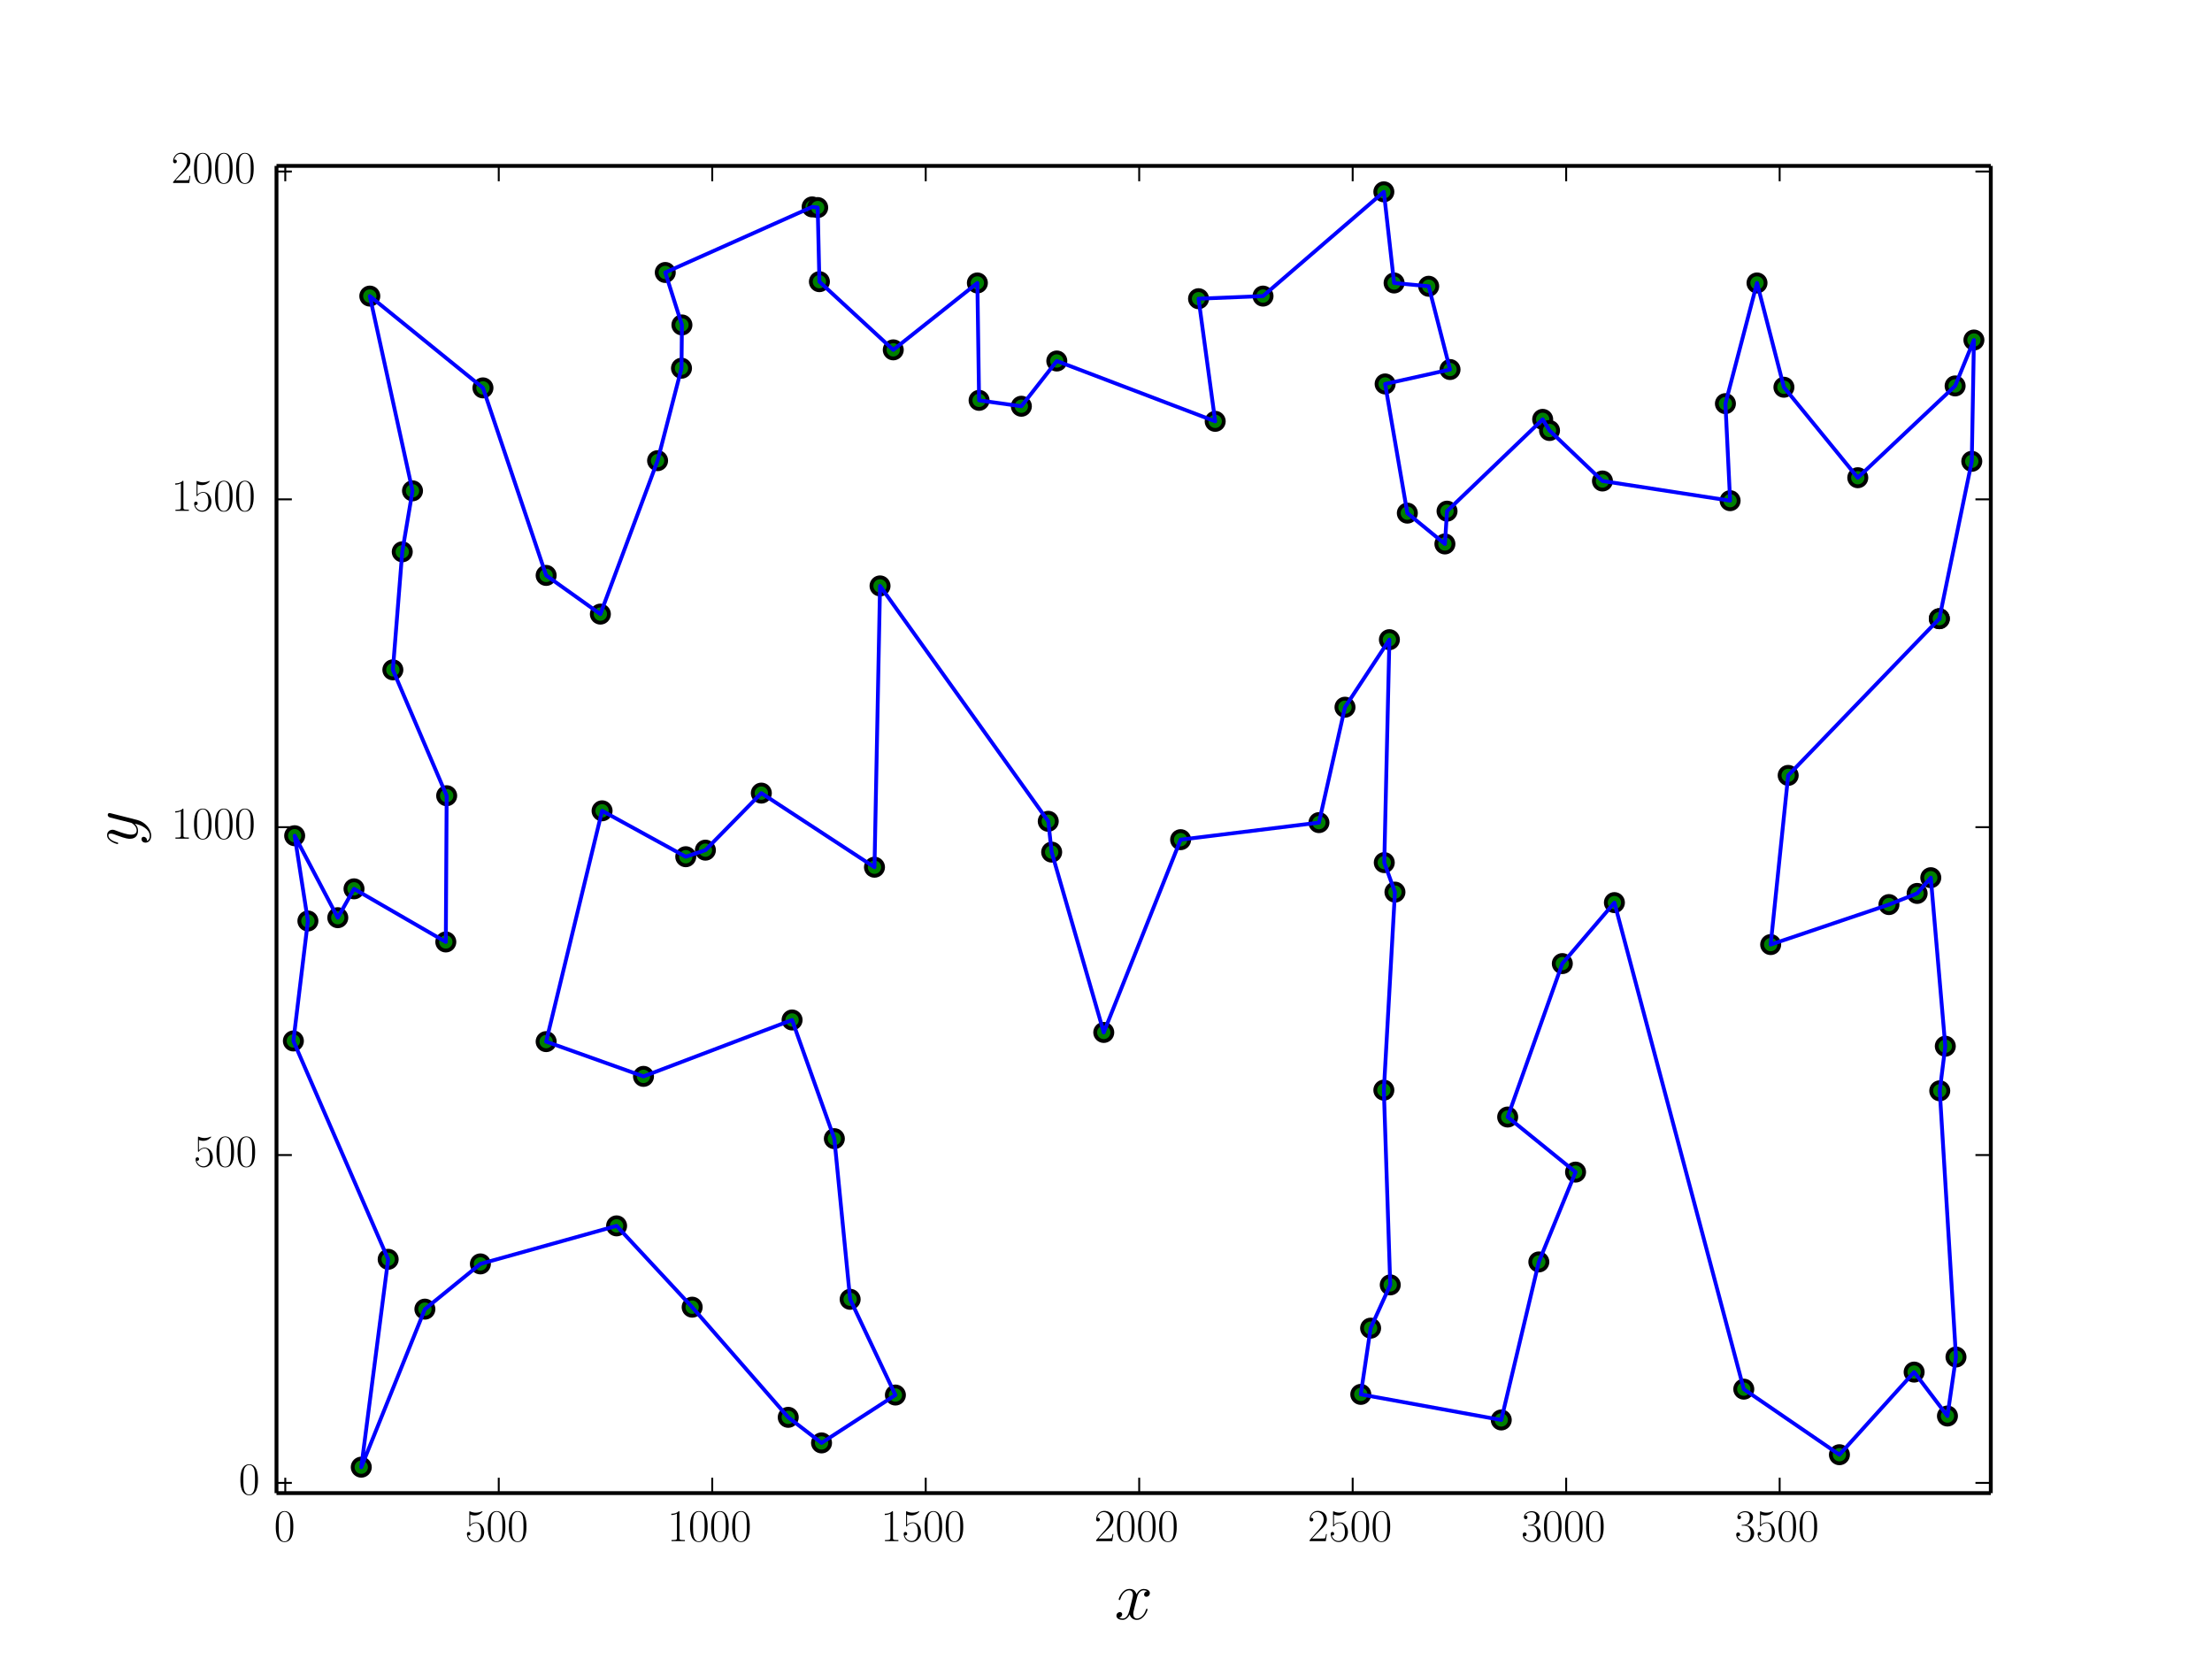 <?xml version="1.0" encoding="utf-8" standalone="no"?>
<!DOCTYPE svg PUBLIC "-//W3C//DTD SVG 1.1//EN"
  "http://www.w3.org/Graphics/SVG/1.1/DTD/svg11.dtd">
<!-- Created with matplotlib (http://matplotlib.org/) -->
<svg height="432pt" version="1.1" viewBox="0 0 576 432" width="576pt" xmlns="http://www.w3.org/2000/svg" xmlns:xlink="http://www.w3.org/1999/xlink">
 <defs>
  <style type="text/css">
*{stroke-linecap:butt;stroke-linejoin:round;}
  </style>
 </defs>
 <g id="figure_1">
  <g id="patch_1">
   <path d="
M0 432
L576 432
L576 0
L0 0
z
" style="fill:#ffffff;"/>
  </g>
  <g id="axes_1">
   <g id="patch_2">
    <path d="
M72 388.8
L518.4 388.8
L518.4 43.2
L72 43.2
z
" style="fill:#ffffff;"/>
   </g>
   <g id="PathCollection_1">
    <defs>
     <path d="
M0 2.236
C0.593 2.236 1.162 2 1.581 1.581
C2 1.162 2.236 0.593 2.236 0
C2.236 -0.593 2 -1.162 1.581 -1.581
C1.162 -2 0.593 -2.236 0 -2.236
C-0.593 -2.236 -1.162 -2 -1.581 -1.581
C-2 -1.162 -2.236 -0.593 -2.236 0
C-2.236 0.593 -2 1.162 -1.581 1.581
C-1.162 2 -0.593 2.236 0 2.236
z
" id="C0_0_919e3f95db"/>
    </defs>
    <g clip-path="url(#p7ff5b81e1d)">
     <use style="fill:#008000;stroke:#000000;" x="504.997" xlink:href="#C0_0_919e3f95db" y="161.106"/>
    </g>
    <g clip-path="url(#p7ff5b81e1d)">
     <use style="fill:#008000;stroke:#000000;" x="465.639" xlink:href="#C0_0_919e3f95db" y="201.914"/>
    </g>
    <g clip-path="url(#p7ff5b81e1d)">
     <use style="fill:#008000;stroke:#000000;" x="461.081" xlink:href="#C0_0_919e3f95db" y="245.965"/>
    </g>
    <g clip-path="url(#p7ff5b81e1d)">
     <use style="fill:#008000;stroke:#000000;" x="491.878" xlink:href="#C0_0_919e3f95db" y="235.55"/>
    </g>
    <g clip-path="url(#p7ff5b81e1d)">
     <use style="fill:#008000;stroke:#000000;" x="499.216" xlink:href="#C0_0_919e3f95db" y="232.647"/>
    </g>
    <g clip-path="url(#p7ff5b81e1d)">
     <use style="fill:#008000;stroke:#000000;" x="502.774" xlink:href="#C0_0_919e3f95db" y="228.55"/>
    </g>
    <g clip-path="url(#p7ff5b81e1d)">
     <use style="fill:#008000;stroke:#000000;" x="506.554" xlink:href="#C0_0_919e3f95db" y="272.43"/>
    </g>
    <g clip-path="url(#p7ff5b81e1d)">
     <use style="fill:#008000;stroke:#000000;" x="505.108" xlink:href="#C0_0_919e3f95db" y="284.041"/>
    </g>
    <g clip-path="url(#p7ff5b81e1d)">
     <use style="fill:#008000;stroke:#000000;" x="509.333" xlink:href="#C0_0_919e3f95db" y="353.362"/>
    </g>
    <g clip-path="url(#p7ff5b81e1d)">
     <use style="fill:#008000;stroke:#000000;" x="507.11" xlink:href="#C0_0_919e3f95db" y="368.729"/>
    </g>
    <g clip-path="url(#p7ff5b81e1d)">
     <use style="fill:#008000;stroke:#000000;" x="498.438" xlink:href="#C0_0_919e3f95db" y="357.289"/>
    </g>
    <g clip-path="url(#p7ff5b81e1d)">
     <use style="fill:#008000;stroke:#000000;" x="478.981" xlink:href="#C0_0_919e3f95db" y="378.803"/>
    </g>
    <g clip-path="url(#p7ff5b81e1d)">
     <use style="fill:#008000;stroke:#000000;" x="454.077" xlink:href="#C0_0_919e3f95db" y="361.729"/>
    </g>
    <g clip-path="url(#p7ff5b81e1d)">
     <use style="fill:#008000;stroke:#000000;" x="420.389" xlink:href="#C0_0_919e3f95db" y="235.038"/>
    </g>
    <g clip-path="url(#p7ff5b81e1d)">
     <use style="fill:#008000;stroke:#000000;" x="406.825" xlink:href="#C0_0_919e3f95db" y="250.917"/>
    </g>
    <g clip-path="url(#p7ff5b81e1d)">
     <use style="fill:#008000;stroke:#000000;" x="392.594" xlink:href="#C0_0_919e3f95db" y="290.871"/>
    </g>
    <g clip-path="url(#p7ff5b81e1d)">
     <use style="fill:#008000;stroke:#000000;" x="410.272" xlink:href="#C0_0_919e3f95db" y="305.213"/>
    </g>
    <g clip-path="url(#p7ff5b81e1d)">
     <use style="fill:#008000;stroke:#000000;" x="400.71" xlink:href="#C0_0_919e3f95db" y="328.605"/>
    </g>
    <g clip-path="url(#p7ff5b81e1d)">
     <use style="fill:#008000;stroke:#000000;" x="390.926" xlink:href="#C0_0_919e3f95db" y="369.754"/>
    </g>
    <g clip-path="url(#p7ff5b81e1d)">
     <use style="fill:#008000;stroke:#000000;" x="354.348" xlink:href="#C0_0_919e3f95db" y="363.095"/>
    </g>
    <g clip-path="url(#p7ff5b81e1d)">
     <use style="fill:#008000;stroke:#000000;" x="356.905" xlink:href="#C0_0_919e3f95db" y="345.85"/>
    </g>
    <g clip-path="url(#p7ff5b81e1d)">
     <use style="fill:#008000;stroke:#000000;" x="362.019" xlink:href="#C0_0_919e3f95db" y="334.581"/>
    </g>
    <g clip-path="url(#p7ff5b81e1d)">
     <use style="fill:#008000;stroke:#000000;" x="360.352" xlink:href="#C0_0_919e3f95db" y="283.87"/>
    </g>
    <g clip-path="url(#p7ff5b81e1d)">
     <use style="fill:#008000;stroke:#000000;" x="363.242" xlink:href="#C0_0_919e3f95db" y="232.306"/>
    </g>
    <g clip-path="url(#p7ff5b81e1d)">
     <use style="fill:#008000;stroke:#000000;" x="360.463" xlink:href="#C0_0_919e3f95db" y="224.622"/>
    </g>
    <g clip-path="url(#p7ff5b81e1d)">
     <use style="fill:#008000;stroke:#000000;" x="361.797" xlink:href="#C0_0_919e3f95db" y="166.57"/>
    </g>
    <g clip-path="url(#p7ff5b81e1d)">
     <use style="fill:#008000;stroke:#000000;" x="350.234" xlink:href="#C0_0_919e3f95db" y="184.157"/>
    </g>
    <g clip-path="url(#p7ff5b81e1d)">
     <use style="fill:#008000;stroke:#000000;" x="343.452" xlink:href="#C0_0_919e3f95db" y="214.207"/>
    </g>
    <g clip-path="url(#p7ff5b81e1d)">
     <use style="fill:#008000;stroke:#000000;" x="307.43" xlink:href="#C0_0_919e3f95db" y="218.647"/>
    </g>
    <g clip-path="url(#p7ff5b81e1d)">
     <use style="fill:#008000;stroke:#000000;" x="287.417" xlink:href="#C0_0_919e3f95db" y="268.845"/>
    </g>
    <g clip-path="url(#p7ff5b81e1d)">
     <use style="fill:#008000;stroke:#000000;" x="273.853" xlink:href="#C0_0_919e3f95db" y="221.891"/>
    </g>
    <g clip-path="url(#p7ff5b81e1d)">
     <use style="fill:#008000;stroke:#000000;" x="272.964" xlink:href="#C0_0_919e3f95db" y="213.866"/>
    </g>
    <g clip-path="url(#p7ff5b81e1d)">
     <use style="fill:#008000;stroke:#000000;" x="229.159" xlink:href="#C0_0_919e3f95db" y="152.569"/>
    </g>
    <g clip-path="url(#p7ff5b81e1d)">
     <use style="fill:#008000;stroke:#000000;" x="227.714" xlink:href="#C0_0_919e3f95db" y="225.818"/>
    </g>
    <g clip-path="url(#p7ff5b81e1d)">
     <use style="fill:#008000;stroke:#000000;" x="198.251" xlink:href="#C0_0_919e3f95db" y="206.524"/>
    </g>
    <g clip-path="url(#p7ff5b81e1d)">
     <use style="fill:#008000;stroke:#000000;" x="183.686" xlink:href="#C0_0_919e3f95db" y="221.378"/>
    </g>
    <g clip-path="url(#p7ff5b81e1d)">
     <use style="fill:#008000;stroke:#000000;" x="178.572" xlink:href="#C0_0_919e3f95db" y="223.086"/>
    </g>
    <g clip-path="url(#p7ff5b81e1d)">
     <use style="fill:#008000;stroke:#000000;" x="156.781" xlink:href="#C0_0_919e3f95db" y="211.134"/>
    </g>
    <g clip-path="url(#p7ff5b81e1d)">
     <use style="fill:#008000;stroke:#000000;" x="142.216" xlink:href="#C0_0_919e3f95db" y="271.235"/>
    </g>
    <g clip-path="url(#p7ff5b81e1d)">
     <use style="fill:#008000;stroke:#000000;" x="167.565" xlink:href="#C0_0_919e3f95db" y="280.285"/>
    </g>
    <g clip-path="url(#p7ff5b81e1d)">
     <use style="fill:#008000;stroke:#000000;" x="206.256" xlink:href="#C0_0_919e3f95db" y="265.601"/>
    </g>
    <g clip-path="url(#p7ff5b81e1d)">
     <use style="fill:#008000;stroke:#000000;" x="217.263" xlink:href="#C0_0_919e3f95db" y="296.505"/>
    </g>
    <g clip-path="url(#p7ff5b81e1d)">
     <use style="fill:#008000;stroke:#000000;" x="221.376" xlink:href="#C0_0_919e3f95db" y="338.337"/>
    </g>
    <g clip-path="url(#p7ff5b81e1d)">
     <use style="fill:#008000;stroke:#000000;" x="233.161" xlink:href="#C0_0_919e3f95db" y="363.265"/>
    </g>
    <g clip-path="url(#p7ff5b81e1d)">
     <use style="fill:#008000;stroke:#000000;" x="213.927" xlink:href="#C0_0_919e3f95db" y="375.73"/>
    </g>
    <g clip-path="url(#p7ff5b81e1d)">
     <use style="fill:#008000;stroke:#000000;" x="205.255" xlink:href="#C0_0_919e3f95db" y="369.071"/>
    </g>
    <g clip-path="url(#p7ff5b81e1d)">
     <use style="fill:#008000;stroke:#000000;" x="180.24" xlink:href="#C0_0_919e3f95db" y="340.386"/>
    </g>
    <g clip-path="url(#p7ff5b81e1d)">
     <use style="fill:#008000;stroke:#000000;" x="160.561" xlink:href="#C0_0_919e3f95db" y="319.214"/>
    </g>
    <g clip-path="url(#p7ff5b81e1d)">
     <use style="fill:#008000;stroke:#000000;" x="125.094" xlink:href="#C0_0_919e3f95db" y="329.117"/>
    </g>
    <g clip-path="url(#p7ff5b81e1d)">
     <use style="fill:#008000;stroke:#000000;" x="110.641" xlink:href="#C0_0_919e3f95db" y="340.898"/>
    </g>
    <g clip-path="url(#p7ff5b81e1d)">
     <use style="fill:#008000;stroke:#000000;" x="94.075" xlink:href="#C0_0_919e3f95db" y="382.047"/>
    </g>
    <g clip-path="url(#p7ff5b81e1d)">
     <use style="fill:#008000;stroke:#000000;" x="101.079" xlink:href="#C0_0_919e3f95db" y="327.922"/>
    </g>
    <g clip-path="url(#p7ff5b81e1d)">
     <use style="fill:#008000;stroke:#000000;" x="76.397" xlink:href="#C0_0_919e3f95db" y="271.064"/>
    </g>
    <g clip-path="url(#p7ff5b81e1d)">
     <use style="fill:#008000;stroke:#000000;" x="80.177" xlink:href="#C0_0_919e3f95db" y="239.819"/>
    </g>
    <g clip-path="url(#p7ff5b81e1d)">
     <use style="fill:#008000;stroke:#000000;" x="76.731" xlink:href="#C0_0_919e3f95db" y="217.622"/>
    </g>
    <g clip-path="url(#p7ff5b81e1d)">
     <use style="fill:#008000;stroke:#000000;" x="87.96" xlink:href="#C0_0_919e3f95db" y="238.965"/>
    </g>
    <g clip-path="url(#p7ff5b81e1d)">
     <use style="fill:#008000;stroke:#000000;" x="92.185" xlink:href="#C0_0_919e3f95db" y="231.452"/>
    </g>
    <g clip-path="url(#p7ff5b81e1d)">
     <use style="fill:#008000;stroke:#000000;" x="116.089" xlink:href="#C0_0_919e3f95db" y="245.282"/>
    </g>
    <g clip-path="url(#p7ff5b81e1d)">
     <use style="fill:#008000;stroke:#000000;" x="116.311" xlink:href="#C0_0_919e3f95db" y="207.207"/>
    </g>
    <g clip-path="url(#p7ff5b81e1d)">
     <use style="fill:#008000;stroke:#000000;" x="102.302" xlink:href="#C0_0_919e3f95db" y="174.424"/>
    </g>
    <g clip-path="url(#p7ff5b81e1d)">
     <use style="fill:#008000;stroke:#000000;" x="104.748" xlink:href="#C0_0_919e3f95db" y="143.691"/>
    </g>
    <g clip-path="url(#p7ff5b81e1d)">
     <use style="fill:#008000;stroke:#000000;" x="107.416" xlink:href="#C0_0_919e3f95db" y="127.811"/>
    </g>
    <g clip-path="url(#p7ff5b81e1d)">
     <use style="fill:#008000;stroke:#000000;" x="96.298" xlink:href="#C0_0_919e3f95db" y="77.101"/>
    </g>
    <g clip-path="url(#p7ff5b81e1d)">
     <use style="fill:#008000;stroke:#000000;" x="125.761" xlink:href="#C0_0_919e3f95db" y="101.005"/>
    </g>
    <g clip-path="url(#p7ff5b81e1d)">
     <use style="fill:#008000;stroke:#000000;" x="142.216" xlink:href="#C0_0_919e3f95db" y="149.837"/>
    </g>
    <g clip-path="url(#p7ff5b81e1d)">
     <use style="fill:#008000;stroke:#000000;" x="156.336" xlink:href="#C0_0_919e3f95db" y="159.911"/>
    </g>
    <g clip-path="url(#p7ff5b81e1d)">
     <use style="fill:#008000;stroke:#000000;" x="171.234" xlink:href="#C0_0_919e3f95db" y="119.957"/>
    </g>
    <g clip-path="url(#p7ff5b81e1d)">
     <use style="fill:#008000;stroke:#000000;" x="177.46" xlink:href="#C0_0_919e3f95db" y="95.883"/>
    </g>
    <g clip-path="url(#p7ff5b81e1d)">
     <use style="fill:#008000;stroke:#000000;" x="177.571" xlink:href="#C0_0_919e3f95db" y="84.614"/>
    </g>
    <g clip-path="url(#p7ff5b81e1d)">
     <use style="fill:#008000;stroke:#000000;" x="173.235" xlink:href="#C0_0_919e3f95db" y="70.954"/>
    </g>
    <g clip-path="url(#p7ff5b81e1d)">
     <use style="fill:#008000;stroke:#000000;" x="211.481" xlink:href="#C0_0_919e3f95db" y="53.88"/>
    </g>
    <g clip-path="url(#p7ff5b81e1d)">
     <use style="fill:#008000;stroke:#000000;" x="212.927" xlink:href="#C0_0_919e3f95db" y="54.051"/>
    </g>
    <g clip-path="url(#p7ff5b81e1d)">
     <use style="fill:#008000;stroke:#000000;" x="213.371" xlink:href="#C0_0_919e3f95db" y="73.345"/>
    </g>
    <g clip-path="url(#p7ff5b81e1d)">
     <use style="fill:#008000;stroke:#000000;" x="232.605" xlink:href="#C0_0_919e3f95db" y="91.102"/>
    </g>
    <g clip-path="url(#p7ff5b81e1d)">
     <use style="fill:#008000;stroke:#000000;" x="254.508" xlink:href="#C0_0_919e3f95db" y="73.686"/>
    </g>
    <g clip-path="url(#p7ff5b81e1d)">
     <use style="fill:#008000;stroke:#000000;" x="254.953" xlink:href="#C0_0_919e3f95db" y="104.249"/>
    </g>
    <g clip-path="url(#p7ff5b81e1d)">
     <use style="fill:#008000;stroke:#000000;" x="265.96" xlink:href="#C0_0_919e3f95db" y="105.786"/>
    </g>
    <g clip-path="url(#p7ff5b81e1d)">
     <use style="fill:#008000;stroke:#000000;" x="275.188" xlink:href="#C0_0_919e3f95db" y="94.004"/>
    </g>
    <g clip-path="url(#p7ff5b81e1d)">
     <use style="fill:#008000;stroke:#000000;" x="316.435" xlink:href="#C0_0_919e3f95db" y="109.713"/>
    </g>
    <g clip-path="url(#p7ff5b81e1d)">
     <use style="fill:#008000;stroke:#000000;" x="312.099" xlink:href="#C0_0_919e3f95db" y="77.784"/>
    </g>
    <g clip-path="url(#p7ff5b81e1d)">
     <use style="fill:#008000;stroke:#000000;" x="328.888" xlink:href="#C0_0_919e3f95db" y="77.101"/>
    </g>
    <g clip-path="url(#p7ff5b81e1d)">
     <use style="fill:#008000;stroke:#000000;" x="360.352" xlink:href="#C0_0_919e3f95db" y="49.953"/>
    </g>
    <g clip-path="url(#p7ff5b81e1d)">
     <use style="fill:#008000;stroke:#000000;" x="363.02" xlink:href="#C0_0_919e3f95db" y="73.686"/>
    </g>
    <g clip-path="url(#p7ff5b81e1d)">
     <use style="fill:#008000;stroke:#000000;" x="372.026" xlink:href="#C0_0_919e3f95db" y="74.54"/>
    </g>
    <g clip-path="url(#p7ff5b81e1d)">
     <use style="fill:#008000;stroke:#000000;" x="377.585" xlink:href="#C0_0_919e3f95db" y="96.224"/>
    </g>
    <g clip-path="url(#p7ff5b81e1d)">
     <use style="fill:#008000;stroke:#000000;" x="360.685" xlink:href="#C0_0_919e3f95db" y="99.98"/>
    </g>
    <g clip-path="url(#p7ff5b81e1d)">
     <use style="fill:#008000;stroke:#000000;" x="366.467" xlink:href="#C0_0_919e3f95db" y="133.617"/>
    </g>
    <g clip-path="url(#p7ff5b81e1d)">
     <use style="fill:#008000;stroke:#000000;" x="376.25" xlink:href="#C0_0_919e3f95db" y="141.642"/>
    </g>
    <g clip-path="url(#p7ff5b81e1d)">
     <use style="fill:#008000;stroke:#000000;" x="376.806" xlink:href="#C0_0_919e3f95db" y="133.104"/>
    </g>
    <g clip-path="url(#p7ff5b81e1d)">
     <use style="fill:#008000;stroke:#000000;" x="401.711" xlink:href="#C0_0_919e3f95db" y="109.201"/>
    </g>
    <g clip-path="url(#p7ff5b81e1d)">
     <use style="fill:#008000;stroke:#000000;" x="403.49" xlink:href="#C0_0_919e3f95db" y="112.103"/>
    </g>
    <g clip-path="url(#p7ff5b81e1d)">
     <use style="fill:#008000;stroke:#000000;" x="417.276" xlink:href="#C0_0_919e3f95db" y="125.25"/>
    </g>
    <g clip-path="url(#p7ff5b81e1d)">
     <use style="fill:#008000;stroke:#000000;" x="450.519" xlink:href="#C0_0_919e3f95db" y="130.373"/>
    </g>
    <g clip-path="url(#p7ff5b81e1d)">
     <use style="fill:#008000;stroke:#000000;" x="449.296" xlink:href="#C0_0_919e3f95db" y="105.103"/>
    </g>
    <g clip-path="url(#p7ff5b81e1d)">
     <use style="fill:#008000;stroke:#000000;" x="457.523" xlink:href="#C0_0_919e3f95db" y="73.686"/>
    </g>
    <g clip-path="url(#p7ff5b81e1d)">
     <use style="fill:#008000;stroke:#000000;" x="464.528" xlink:href="#C0_0_919e3f95db" y="100.834"/>
    </g>
    <g clip-path="url(#p7ff5b81e1d)">
     <use style="fill:#008000;stroke:#000000;" x="483.762" xlink:href="#C0_0_919e3f95db" y="124.397"/>
    </g>
    <g clip-path="url(#p7ff5b81e1d)">
     <use style="fill:#008000;stroke:#000000;" x="509.111" xlink:href="#C0_0_919e3f95db" y="100.493"/>
    </g>
    <g clip-path="url(#p7ff5b81e1d)">
     <use style="fill:#008000;stroke:#000000;" x="514.003" xlink:href="#C0_0_919e3f95db" y="88.541"/>
    </g>
    <g clip-path="url(#p7ff5b81e1d)">
     <use style="fill:#008000;stroke:#000000;" x="513.447" xlink:href="#C0_0_919e3f95db" y="120.128"/>
    </g>
    <g clip-path="url(#p7ff5b81e1d)">
     <use style="fill:#008000;stroke:#000000;" x="504.997" xlink:href="#C0_0_919e3f95db" y="161.106"/>
    </g>
   </g>
   <g id="line2d_1">
    <path clip-path="url(#p7ff5b81e1d)" d="
M504.997 161.106
L465.639 201.914
L461.081 245.965
L491.878 235.55
L499.216 232.647
L502.774 228.55
L506.554 272.43
L505.108 284.041
L509.333 353.362
L507.11 368.729
L498.438 357.289
L478.981 378.803
L454.077 361.729
L420.389 235.038
L406.825 250.917
L392.594 290.871
L410.272 305.213
L400.71 328.605
L390.926 369.754
L354.348 363.095
L356.905 345.85
L362.019 334.581
L360.352 283.87
L363.242 232.306
L360.463 224.622
L361.797 166.57
L350.234 184.157
L343.452 214.207
L307.43 218.647
L287.417 268.845
L273.853 221.891
L272.964 213.866
L229.159 152.569
L227.714 225.818
L198.251 206.524
L183.686 221.378
L178.572 223.086
L156.781 211.134
L142.216 271.235
L167.565 280.285
L206.256 265.601
L217.263 296.505
L221.376 338.337
L233.161 363.265
L213.927 375.73
L205.255 369.071
L180.24 340.386
L160.561 319.214
L125.094 329.117
L110.641 340.898
L94.075 382.047
L101.079 327.922
L76.397 271.064
L80.177 239.819
L76.731 217.622
L87.96 238.965
L92.185 231.452
L116.089 245.282
L116.311 207.207
L102.302 174.424
L104.748 143.691
L107.416 127.811
L96.299 77.101
L125.761 101.005
L142.216 149.837
L156.336 159.911
L171.234 119.957
L177.46 95.883
L177.571 84.614
L173.235 70.954
L211.481 53.88
L212.927 54.051
L213.371 73.345
L232.605 91.102
L254.508 73.686
L254.953 104.249
L265.96 105.786
L275.188 94.004
L316.435 109.713
L312.099 77.784
L328.888 77.101
L360.352 49.953
L363.02 73.686
L372.026 74.54
L377.585 96.224
L360.685 99.98
L366.467 133.617
L376.25 141.642
L376.806 133.104
L401.711 109.201
L403.49 112.103
L417.276 125.25
L450.519 130.373
L449.296 105.103
L457.523 73.686
L464.528 100.834
L483.762 124.397
L509.111 100.493
L514.003 88.541
L513.447 120.128
L504.997 161.106" style="fill:none;stroke:#0000ff;stroke-linecap:square;"/>
   </g>
   <g id="line2d_2">
    <path clip-path="url(#p7ff5b81e1d)" d="
M504.997 161.106
L504.997 161.106" style="fill:none;stroke:#0000ff;stroke-linecap:square;"/>
   </g>
   <g id="matplotlib.axis_1">
    <g id="xtick_1">
     <g id="line2d_3">
      <defs>
       <path d="
M0 0
L0 -4" id="mc7db9fdffb" style="stroke:#000000;stroke-width:0.5;"/>
      </defs>
      <g>
       <use style="stroke:#000000;stroke-width:0.5;" x="74.285" xlink:href="#mc7db9fdffb" y="388.8"/>
      </g>
     </g>
     <g id="line2d_4">
      <defs>
       <path d="
M0 0
L0 4" id="m5a7d422ac3" style="stroke:#000000;stroke-width:0.5;"/>
      </defs>
      <g>
       <use style="stroke:#000000;stroke-width:0.5;" x="74.285" xlink:href="#m5a7d422ac3" y="43.2"/>
      </g>
     </g>
     <g id="text_1">
      <!-- $0$ -->
      <defs>
       <path d="
M42 31.641
C42 37.75 41.906 48.125 37.703 56.109
C34 63.109 28.094 65.594 22.906 65.594
C18.094 65.594 12 63.406 8.203 56.203
C4.203 48.719 3.797 39.438 3.797 31.641
C3.797 25.953 3.906 17.281 7 9.672
C11.297 -0.609 19 -2 22.906 -2
C27.5 -2 34.5 -0.109 38.594 9.375
C41.594 16.281 42 24.359 42 31.641
M22.906 -0.406
C16.5 -0.406 12.703 5.078 11.297 12.688
C10.203 18.562 10.203 27.156 10.203 32.75
C10.203 40.438 10.203 46.828 11.5 52.922
C13.406 61.391 19 64 22.906 64
C27 64 32.297 61.297 34.203 53.125
C35.5 47.438 35.594 40.734 35.594 32.75
C35.594 26.25 35.594 18.266 34.406 12.375
C32.297 1.484 26.406 -0.406 22.906 -0.406" id="CMR17-48"/>
      </defs>
      <g transform="translate(71.358 401.318)scale(0.12 -0.12)">
       <use transform="scale(0.996)" xlink:href="#CMR17-48"/>
      </g>
     </g>
    </g>
    <g id="xtick_2">
     <g id="line2d_5">
      <g>
       <use style="stroke:#000000;stroke-width:0.5;" x="129.875" xlink:href="#mc7db9fdffb" y="388.8"/>
      </g>
     </g>
     <g id="line2d_6">
      <g>
       <use style="stroke:#000000;stroke-width:0.5;" x="129.875" xlink:href="#m5a7d422ac3" y="43.2"/>
      </g>
     </g>
     <g id="text_2">
      <!-- $500$ -->
      <defs>
       <path d="
M11.406 57.688
C12.406 57.281 16.5 56 20.703 56
C30 56 35.094 61.016 38 63.922
C38 64.734 38 65.25 37.406 65.25
C37.297 65.25 37.094 65.25 36.297 64.828
C32.797 63.312 28.703 62.078 23.703 62.078
C20.703 62.078 16.203 62.5 11.297 64.734
C10.203 65.25 10 65.25 9.906 65.25
C9.406 65.25 9.297 65.141 9.297 63.156
L9.297 34.281
C9.297 32.5 9.297 32 10.297 32
C10.797 32 11 32.203 11.5 32.906
C14.703 37.484 19.094 39.406 24.094 39.406
C27.594 39.406 35.094 37.219 35.094 20.141
C35.094 16.953 35.094 11.172 32.094 6.578
C29.594 2.484 25.703 0.391 21.406 0.391
C14.797 0.391 8.094 5 6.297 12.719
C6.703 12.609 7.5 12.422 7.906 12.422
C9.203 12.422 11.703 13.125 11.703 16.219
C11.703 18.906 9.797 20 7.906 20
C5.594 20 4.094 18.594 4.094 15.797
C4.094 7.094 11 -2 21.594 -2
C31.906 -2 41.703 6.875 41.703 19.75
C41.703 31.719 33.906 41 24.203 41
C19.094 41 14.797 39.094 11.406 35.453
z
" id="CMR17-53"/>
      </defs>
      <g transform="translate(121.095 401.318)scale(0.12 -0.12)">
       <use transform="scale(0.996)" xlink:href="#CMR17-53"/>
       <use transform="translate(45.69 0.0)scale(0.996)" xlink:href="#CMR17-48"/>
       <use transform="translate(91.381 0.0)scale(0.996)" xlink:href="#CMR17-48"/>
      </g>
     </g>
    </g>
    <g id="xtick_3">
     <g id="line2d_7">
      <g>
       <use style="stroke:#000000;stroke-width:0.5;" x="185.465" xlink:href="#mc7db9fdffb" y="388.8"/>
      </g>
     </g>
     <g id="line2d_8">
      <g>
       <use style="stroke:#000000;stroke-width:0.5;" x="185.465" xlink:href="#m5a7d422ac3" y="43.2"/>
      </g>
     </g>
     <g id="text_3">
      <!-- $1000$ -->
      <defs>
       <path d="
M26.594 63.312
C26.594 65.406 26.5 65.5 25.094 65.5
C21.203 61.188 15.297 59.797 9.703 59.797
C9.406 59.797 8.906 59.797 8.797 59.609
C8.703 59.391 8.703 59.172 8.703 57
C11.797 57 17 57.594 21 59.984
L21 7.203
C21 3.688 20.797 2.5 12.203 2.5
L9.203 2.5
L9.203 0
C14 0 19 0 23.797 0
C28.594 0 33.594 0 38.406 0
L38.406 2.5
L35.406 2.5
C26.797 2.5 26.594 3.594 26.594 7.156
z
" id="CMR17-49"/>
      </defs>
      <g transform="translate(173.759 401.318)scale(0.12 -0.12)">
       <use transform="scale(0.996)" xlink:href="#CMR17-49"/>
       <use transform="translate(45.69 0.0)scale(0.996)" xlink:href="#CMR17-48"/>
       <use transform="translate(91.381 0.0)scale(0.996)" xlink:href="#CMR17-48"/>
       <use transform="translate(137.071 0.0)scale(0.996)" xlink:href="#CMR17-48"/>
      </g>
     </g>
    </g>
    <g id="xtick_4">
     <g id="line2d_9">
      <g>
       <use style="stroke:#000000;stroke-width:0.5;" x="241.055" xlink:href="#mc7db9fdffb" y="388.8"/>
      </g>
     </g>
     <g id="line2d_10">
      <g>
       <use style="stroke:#000000;stroke-width:0.5;" x="241.055" xlink:href="#m5a7d422ac3" y="43.2"/>
      </g>
     </g>
     <g id="text_4">
      <!-- $1500$ -->
      <g transform="translate(229.349 401.318)scale(0.12 -0.12)">
       <use transform="scale(0.996)" xlink:href="#CMR17-49"/>
       <use transform="translate(45.69 0.0)scale(0.996)" xlink:href="#CMR17-53"/>
       <use transform="translate(91.381 0.0)scale(0.996)" xlink:href="#CMR17-48"/>
       <use transform="translate(137.071 0.0)scale(0.996)" xlink:href="#CMR17-48"/>
      </g>
     </g>
    </g>
    <g id="xtick_5">
     <g id="line2d_11">
      <g>
       <use style="stroke:#000000;stroke-width:0.5;" x="296.645" xlink:href="#mc7db9fdffb" y="388.8"/>
      </g>
     </g>
     <g id="line2d_12">
      <g>
       <use style="stroke:#000000;stroke-width:0.5;" x="296.645" xlink:href="#m5a7d422ac3" y="43.2"/>
      </g>
     </g>
     <g id="text_5">
      <!-- $2000$ -->
      <defs>
       <path d="
M41.703 15.453
L39.906 15.453
C38.906 8.375 38.094 7.172 37.703 6.562
C37.203 5.766 30 5.766 28.594 5.766
L9.406 5.766
C13 9.672 20 16.75 28.5 24.953
C34.594 30.734 41.703 37.531 41.703 47.422
C41.703 59.219 32.297 66 21.797 66
C10.797 66 4.094 56.312 4.094 47.344
C4.094 43.438 7 42.938 8.203 42.938
C9.203 42.938 12.203 43.547 12.203 47.031
C12.203 50.109 9.594 51 8.203 51
C7.594 51 7 50.906 6.594 50.703
C8.5 59.219 14.297 63.406 20.406 63.406
C29.094 63.406 34.797 56.516 34.797 47.422
C34.797 38.734 29.703 31.25 24 24.75
L4.094 2.281
L4.094 0
L39.297 0
z
" id="CMR17-50"/>
      </defs>
      <g transform="translate(284.939 401.318)scale(0.12 -0.12)">
       <use transform="scale(0.996)" xlink:href="#CMR17-50"/>
       <use transform="translate(45.69 0.0)scale(0.996)" xlink:href="#CMR17-48"/>
       <use transform="translate(91.381 0.0)scale(0.996)" xlink:href="#CMR17-48"/>
       <use transform="translate(137.071 0.0)scale(0.996)" xlink:href="#CMR17-48"/>
      </g>
     </g>
    </g>
    <g id="xtick_6">
     <g id="line2d_13">
      <g>
       <use style="stroke:#000000;stroke-width:0.5;" x="352.235" xlink:href="#mc7db9fdffb" y="388.8"/>
      </g>
     </g>
     <g id="line2d_14">
      <g>
       <use style="stroke:#000000;stroke-width:0.5;" x="352.235" xlink:href="#m5a7d422ac3" y="43.2"/>
      </g>
     </g>
     <g id="text_6">
      <!-- $2500$ -->
      <g transform="translate(340.53 401.318)scale(0.12 -0.12)">
       <use transform="scale(0.996)" xlink:href="#CMR17-50"/>
       <use transform="translate(45.69 0.0)scale(0.996)" xlink:href="#CMR17-53"/>
       <use transform="translate(91.381 0.0)scale(0.996)" xlink:href="#CMR17-48"/>
       <use transform="translate(137.071 0.0)scale(0.996)" xlink:href="#CMR17-48"/>
      </g>
     </g>
    </g>
    <g id="xtick_7">
     <g id="line2d_15">
      <g>
       <use style="stroke:#000000;stroke-width:0.5;" x="407.826" xlink:href="#mc7db9fdffb" y="388.8"/>
      </g>
     </g>
     <g id="line2d_16">
      <g>
       <use style="stroke:#000000;stroke-width:0.5;" x="407.826" xlink:href="#m5a7d422ac3" y="43.2"/>
      </g>
     </g>
     <g id="text_7">
      <!-- $3000$ -->
      <defs>
       <path d="
M22.094 33.703
C31 33.703 34.906 25.969 34.906 17.031
C34.906 5 28.5 0.391 22.703 0.391
C17.406 0.391 8.797 3.031 6.094 10.828
C6.594 10.625 7.094 10.625 7.594 10.625
C10 10.625 11.797 12.219 11.797 14.812
C11.797 17.703 9.594 19 7.594 19
C5.906 19 3.297 18.203 3.297 14.469
C3.297 5.234 12.297 -2 22.906 -2
C34 -2 42.5 6.719 42.5 16.953
C42.5 26.672 34.5 33.688 25 34.797
C32.594 36.375 39.906 43.062 39.906 52.016
C39.906 59.688 32 65.297 23 65.297
C13.906 65.297 5.906 59.828 5.906 52.016
C5.906 48.594 8.5 48 9.797 48
C11.906 48 13.703 49.297 13.703 51.891
C13.703 54.469 11.906 55.766 9.797 55.766
C9.406 55.766 8.906 55.766 8.5 55.562
C11.406 61.859 19.297 63 22.797 63
C26.297 63 32.906 61.328 32.906 51.875
C32.906 49.109 32.5 44.188 29.094 39.844
C26.094 36 22.703 36 19.406 35.594
C18.906 35.594 16.594 35.594 16.203 35.594
C15.5 35.484 15.094 35.391 15.094 34.594
C15.094 33.812 15.203 33.703 17.203 33.703
z
" id="CMR17-51"/>
      </defs>
      <g transform="translate(396.12 401.318)scale(0.12 -0.12)">
       <use transform="scale(0.996)" xlink:href="#CMR17-51"/>
       <use transform="translate(45.69 0.0)scale(0.996)" xlink:href="#CMR17-48"/>
       <use transform="translate(91.381 0.0)scale(0.996)" xlink:href="#CMR17-48"/>
       <use transform="translate(137.071 0.0)scale(0.996)" xlink:href="#CMR17-48"/>
      </g>
     </g>
    </g>
    <g id="xtick_8">
     <g id="line2d_17">
      <g>
       <use style="stroke:#000000;stroke-width:0.5;" x="463.416" xlink:href="#mc7db9fdffb" y="388.8"/>
      </g>
     </g>
     <g id="line2d_18">
      <g>
       <use style="stroke:#000000;stroke-width:0.5;" x="463.416" xlink:href="#m5a7d422ac3" y="43.2"/>
      </g>
     </g>
     <g id="text_8">
      <!-- $3500$ -->
      <g transform="translate(451.71 401.318)scale(0.12 -0.12)">
       <use transform="scale(0.996)" xlink:href="#CMR17-51"/>
       <use transform="translate(45.69 0.0)scale(0.996)" xlink:href="#CMR17-53"/>
       <use transform="translate(91.381 0.0)scale(0.996)" xlink:href="#CMR17-48"/>
       <use transform="translate(137.071 0.0)scale(0.996)" xlink:href="#CMR17-48"/>
      </g>
     </g>
    </g>
    <g id="text_9">
     <!-- $x$ -->
     <defs>
      <path d="
M47.406 40.719
C44.203 40.109 43 37.719 43 35.828
C43 33.422 44.906 32.625 46.297 32.625
C49.297 32.625 51.406 35.219 51.406 37.922
C51.406 42.109 46.594 44 42.406 44
C36.297 44 32.906 38.016 32 36.125
C29.703 44 23.5 44 21.703 44
C11.5 44 6.094 30.938 6.094 28.734
C6.094 28.344 6.5 27.844 7.203 27.844
C8 27.844 8.203 28.438 8.406 28.844
C11.797 39.922 18.5 42.016 21.406 42.016
C25.906 42.016 26.797 37.812 26.797 35.422
C26.797 33.234 26.203 30.938 25 26.141
L21.594 12.469
C20.094 6.484 17.203 1 11.906 1
C11.406 1 8.906 1 6.797 2.297
C10.406 3 11.203 5.984 11.203 7.188
C11.203 9.188 9.703 10.375 7.797 10.375
C5.406 10.375 2.797 8.281 2.797 5.094
C2.797 0.891 7.5 -1 11.797 -1
C16.594 -1 20 2.797 22.094 6.891
C23.703 1 28.703 -1 32.406 -1
C42.594 -1 48 12.078 48 14.266
C48 14.766 47.594 15.172 47 15.172
C46.094 15.172 46 14.672 45.703 13.875
C43 5.094 37.203 1 32.703 1
C29.203 1 27.297 3.594 27.297 7.688
C27.297 9.875 27.703 11.469 29.297 18.062
L32.797 31.625
C34.297 37.625 37.703 42.016 42.297 42.016
C42.5 42.016 45.297 42.016 47.406 40.719" id="CMMI12-120"/>
     </defs>
     <g transform="translate(290.211 421.641)scale(0.18 -0.18)">
      <use transform="scale(0.996)" xlink:href="#CMMI12-120"/>
     </g>
    </g>
   </g>
   <g id="matplotlib.axis_2">
    <g id="ytick_1">
     <g id="line2d_19">
      <defs>
       <path d="
M0 0
L4 0" id="md7965d1ba0" style="stroke:#000000;stroke-width:0.5;"/>
      </defs>
      <g>
       <use style="stroke:#000000;stroke-width:0.5;" x="72.0" xlink:href="#md7965d1ba0" y="386.145"/>
      </g>
     </g>
     <g id="line2d_20">
      <defs>
       <path d="
M0 0
L-4 0" id="md9a1c1a7cd" style="stroke:#000000;stroke-width:0.5;"/>
      </defs>
      <g>
       <use style="stroke:#000000;stroke-width:0.5;" x="518.4" xlink:href="#md9a1c1a7cd" y="386.145"/>
      </g>
     </g>
     <g id="text_10">
      <!-- $0$ -->
      <g transform="translate(62.147 389.131)scale(0.12 -0.12)">
       <use transform="scale(0.996)" xlink:href="#CMR17-48"/>
      </g>
     </g>
    </g>
    <g id="ytick_2">
     <g id="line2d_21">
      <g>
       <use style="stroke:#000000;stroke-width:0.5;" x="72.0" xlink:href="#md7965d1ba0" y="300.774"/>
      </g>
     </g>
     <g id="line2d_22">
      <g>
       <use style="stroke:#000000;stroke-width:0.5;" x="518.4" xlink:href="#md9a1c1a7cd" y="300.774"/>
      </g>
     </g>
     <g id="text_11">
      <!-- $500$ -->
      <g transform="translate(50.441 303.759)scale(0.12 -0.12)">
       <use transform="scale(0.996)" xlink:href="#CMR17-53"/>
       <use transform="translate(45.69 0.0)scale(0.996)" xlink:href="#CMR17-48"/>
       <use transform="translate(91.381 0.0)scale(0.996)" xlink:href="#CMR17-48"/>
      </g>
     </g>
    </g>
    <g id="ytick_3">
     <g id="line2d_23">
      <g>
       <use style="stroke:#000000;stroke-width:0.5;" x="72.0" xlink:href="#md7965d1ba0" y="215.402"/>
      </g>
     </g>
     <g id="line2d_24">
      <g>
       <use style="stroke:#000000;stroke-width:0.5;" x="518.4" xlink:href="#md9a1c1a7cd" y="215.402"/>
      </g>
     </g>
     <g id="text_12">
      <!-- $1000$ -->
      <g transform="translate(44.588 218.388)scale(0.12 -0.12)">
       <use transform="scale(0.996)" xlink:href="#CMR17-49"/>
       <use transform="translate(45.69 0.0)scale(0.996)" xlink:href="#CMR17-48"/>
       <use transform="translate(91.381 0.0)scale(0.996)" xlink:href="#CMR17-48"/>
       <use transform="translate(137.071 0.0)scale(0.996)" xlink:href="#CMR17-48"/>
      </g>
     </g>
    </g>
    <g id="ytick_4">
     <g id="line2d_25">
      <g>
       <use style="stroke:#000000;stroke-width:0.5;" x="72.0" xlink:href="#md7965d1ba0" y="130.031"/>
      </g>
     </g>
     <g id="line2d_26">
      <g>
       <use style="stroke:#000000;stroke-width:0.5;" x="518.4" xlink:href="#md9a1c1a7cd" y="130.031"/>
      </g>
     </g>
     <g id="text_13">
      <!-- $1500$ -->
      <g transform="translate(44.588 133.017)scale(0.12 -0.12)">
       <use transform="scale(0.996)" xlink:href="#CMR17-49"/>
       <use transform="translate(45.69 0.0)scale(0.996)" xlink:href="#CMR17-53"/>
       <use transform="translate(91.381 0.0)scale(0.996)" xlink:href="#CMR17-48"/>
       <use transform="translate(137.071 0.0)scale(0.996)" xlink:href="#CMR17-48"/>
      </g>
     </g>
    </g>
    <g id="ytick_5">
     <g id="line2d_27">
      <g>
       <use style="stroke:#000000;stroke-width:0.5;" x="72.0" xlink:href="#md7965d1ba0" y="44.66"/>
      </g>
     </g>
     <g id="line2d_28">
      <g>
       <use style="stroke:#000000;stroke-width:0.5;" x="518.4" xlink:href="#md9a1c1a7cd" y="44.66"/>
      </g>
     </g>
     <g id="text_14">
      <!-- $2000$ -->
      <g transform="translate(44.588 47.646)scale(0.12 -0.12)">
       <use transform="scale(0.996)" xlink:href="#CMR17-50"/>
       <use transform="translate(45.69 0.0)scale(0.996)" xlink:href="#CMR17-48"/>
       <use transform="translate(91.381 0.0)scale(0.996)" xlink:href="#CMR17-48"/>
       <use transform="translate(137.071 0.0)scale(0.996)" xlink:href="#CMR17-48"/>
      </g>
     </g>
    </g>
    <g id="text_15">
     <!-- $y$ -->
     <defs>
      <path d="
M26.297 -10.938
C23.594 -14.672 19.703 -18 14.797 -18
C13.594 -18 8.797 -18 7.297 -13.891
C7.594 -13.984 8.094 -13.984 8.297 -13.984
C11.297 -13.984 13.297 -11.391 13.297 -9.094
C13.297 -6.797 11.406 -6 9.906 -6
C8.297 -6 4.797 -7.156 4.797 -11.859
C4.797 -16.734 9.094 -20.094 14.797 -20.094
C24.797 -20.094 34.906 -10.938 37.703 0.094
L47.5 38.828
C47.594 39.328 47.797 39.938 47.797 40.531
C47.797 42.016 46.594 43.016 45.094 43.016
C44.203 43.016 42.094 42.609 41.297 39.609
L33.906 10.281
C33.406 8.484 33.406 8.281 32.594 7.188
C30.594 4.391 27.297 1 22.5 1
C16.906 1 16.406 6.484 16.406 9.188
C16.406 14.875 19.094 22.547 21.797 29.734
C22.906 32.625 23.5 34.031 23.5 36.016
C23.5 40.219 20.5 44 15.594 44
C6.406 44 2.703 29.531 2.703 28.734
C2.703 28.344 3.094 27.844 3.797 27.844
C4.703 27.844 4.797 28.234 5.203 29.641
C7.594 38.016 11.406 42.016 15.297 42.016
C16.203 42.016 17.906 42.016 17.906 38.719
C17.906 36.125 16.797 33.234 15.297 29.438
C10.406 16.359 10.406 13.078 10.406 10.672
C10.406 1.203 17.203 -1 22.203 -1
C25.094 -1 28.703 -0.094 32.203 3.594
L32.297 3.5
C30.797 -2.297 29.797 -6.125 26.297 -10.938" id="CMMI12-121"/>
     </defs>
     <g transform="translate(35.768 220.281)rotate(-90.0)scale(0.18 -0.18)">
      <use transform="scale(0.996)" xlink:href="#CMMI12-121"/>
     </g>
    </g>
   </g>
   <g id="patch_3">
    <path d="
M72 388.8
L518.4 388.8" style="fill:none;stroke:#000000;"/>
   </g>
   <g id="patch_4">
    <path d="
M72 388.8
L72 43.2" style="fill:none;stroke:#000000;"/>
   </g>
   <g id="patch_5">
    <path d="
M518.4 388.8
L518.4 43.2" style="fill:none;stroke:#000000;"/>
   </g>
   <g id="patch_6">
    <path d="
M72 43.2
L518.4 43.2" style="fill:none;stroke:#000000;"/>
   </g>
  </g>
 </g>
 <defs>
  <clipPath id="p7ff5b81e1d">
   <rect height="345.6" width="446.4" x="72.0" y="43.2"/>
  </clipPath>
 </defs>
</svg>
